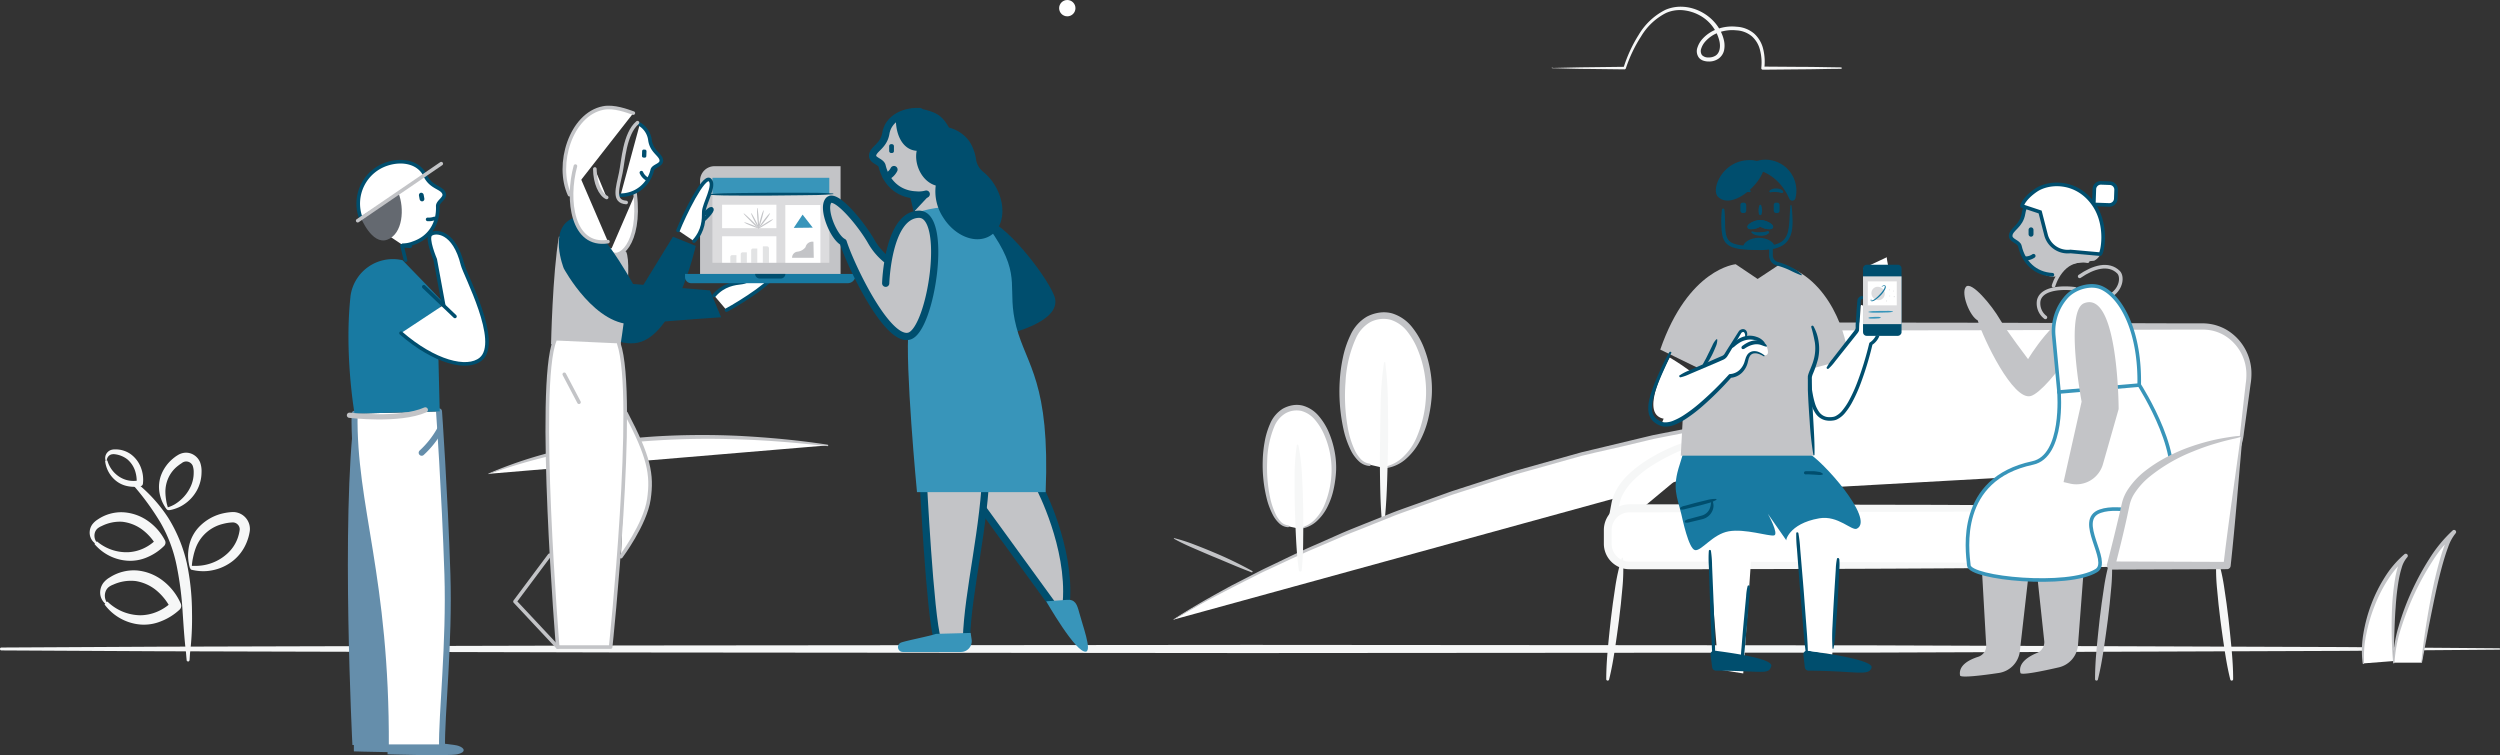 <svg id="Layer_1" data-name="Layer 1" xmlns="http://www.w3.org/2000/svg" viewBox="0 0 691.94 209.01"><rect x="0" y="0" width="691.94" height="209.01" fill="#333333" stroke="none"/><defs><style>.cls-1,.cls-24,.cls-26,.cls-29,.cls-6,.cls-8{fill:#fff;}.cls-19,.cls-2,.cls-27{fill:#c3c4c7;}.cls-3{fill:#f6f7f7;}.cls-10,.cls-21,.cls-25,.cls-28,.cls-4,.cls-9{fill:none;}.cls-4{stroke:#c3c4c7;stroke-width:0.88px;}.cls-20,.cls-26,.cls-4{stroke-miterlimit:10;}.cls-18,.cls-20,.cls-5{fill:#004e6e;}.cls-10,.cls-25,.cls-6{stroke:#c3c4c7;}.cls-10,.cls-18,.cls-19,.cls-21,.cls-24,.cls-25,.cls-27,.cls-28,.cls-29,.cls-6,.cls-8,.cls-9{stroke-linecap:round;stroke-linejoin:round;}.cls-7{fill:#c3c4c7;}.cls-18,.cls-19,.cls-20,.cls-21,.cls-27,.cls-28,.cls-8,.cls-9{stroke:#004e6e;}.cls-11{fill:#dcdcde;}.cls-12{fill:#3895ba;}.cls-13{opacity:0.26;}.cls-14{fill:#8e9196;}.cls-15{fill:#3895ba;}.cls-16{fill:#187aa2;}.cls-17{fill:#004e6e;}.cls-18,.cls-19,.cls-21{stroke-width:2px;}.cls-20{stroke-width:0.88px;}.cls-22{fill:#658eab;}.cls-23{fill:#646970;}.cls-24{stroke:#658eab;stroke-width:1.66px;}.cls-25{stroke-width:1.45px;}.cls-26{stroke:#004e6e;}.cls-28{stroke-width:1.11px;}.cls-29{stroke:#3895ba;}.cls-30{fill:#004e6e;}.cls-31{fill:#ddf8ff;}</style></defs><title>get-apps-banner</title><path class="cls-1" d="M396.49,146.14c6.81-.61,11.79-8,12.79-19.09s-5.56-27.11-16.39-22.14-9.31,39.77,0,40.4" transform="translate(-13.86 -16.71)"/><path class="cls-2" d="M396.47,146a10.4,10.4,0,0,0,5.58-2.67,16.22,16.22,0,0,0,3.65-5,32.49,32.49,0,0,0,2.85-12.21,30.67,30.67,0,0,0-2.15-12.27,20.71,20.71,0,0,0-3-5.34,9.46,9.46,0,0,0-4.74-3.32,7.91,7.91,0,0,0-5.61.72,9.63,9.63,0,0,0-3.87,4.34,33.38,33.38,0,0,0-2.91,12.15,50.36,50.36,0,0,0,.62,12.67,25.22,25.22,0,0,0,1.82,6,10,10,0,0,0,1.67,2.58,4.19,4.19,0,0,0,2.54,1.39.32.32,0,0,1,0,.64,4.8,4.8,0,0,1-3.1-1.44,10.89,10.89,0,0,1-2-2.72,25.79,25.79,0,0,1-2.16-6.22,48.93,48.93,0,0,1-1-13,43.13,43.13,0,0,1,.86-6.51,27.12,27.12,0,0,1,2.1-6.31,11.32,11.32,0,0,1,4.58-5.14,10.84,10.84,0,0,1,3.34-1.09,8.77,8.77,0,0,1,3.57.18,11.26,11.26,0,0,1,5.67,3.94,21.73,21.73,0,0,1,3.29,5.84,31.75,31.75,0,0,1,1.71,6.4,29.85,29.85,0,0,1,.36,6.61,38.54,38.54,0,0,1-1,6.5,25.94,25.94,0,0,1-2.34,6.16,16.85,16.85,0,0,1-4.15,5.14,10.59,10.59,0,0,1-6.09,2.36.16.16,0,0,1,0-.32Z" transform="translate(-13.86 -16.71)"/><line class="cls-1" x1="383.2" y1="100.45" x2="382.79" y2="143.97"/><path class="cls-3" d="M397.27,117.16A91.72,91.72,0,0,1,398,128l.05,5.44,0,5.44q-.09,5.44-.26,10.88c-.12,3.63-.3,7.25-.68,10.87a.4.4,0,0,1-.8,0c-.31-3.63-.42-7.26-.48-10.88s-.06-7.25,0-10.88l.07-5.44L396,128a91.62,91.62,0,0,1,.91-10.87.2.2,0,0,1,.4,0Z" transform="translate(-13.86 -16.71)"/><path class="cls-1" d="M338.76,188.18S427.08,130.53,564.94,126" transform="translate(-13.86 -16.71)"/><path class="cls-2" d="M338.7,188.1q3.11-2,6.32-3.88c2.12-1.27,4.28-2.47,6.44-3.67l3.25-1.78,3.3-1.69c2.21-1.11,4.38-2.3,6.61-3.35,4.47-2.11,8.88-4.34,13.43-6.28l6.78-3c2.26-1,4.57-1.89,6.86-2.82l6.88-2.75c2.29-.93,4.64-1.71,7-2.57l7-2.52c1.16-.41,2.32-.85,3.49-1.24l3.53-1.14c4.71-1.5,9.4-3.07,14.12-4.51l14.27-4,3.57-1,3.6-.86,7.21-1.73,7.21-1.73,1.8-.43,1.82-.36,3.64-.71,14.55-2.85c1.21-.26,2.43-.44,3.65-.62l3.66-.55,7.33-1.09c9.75-1.64,19.61-2.38,29.44-3.43l3.69-.37c1.23-.12,2.47-.15,3.7-.23l7.4-.39,14.8-.73a.2.2,0,0,1,0,.4h0l-14.77,1-7.39.46c-1.23.09-2.46.12-3.69.25l-3.68.4c-9.8,1.12-19.64,1.93-29.36,3.64-4.87.79-9.76,1.42-14.61,2.3l-14.52,2.85-3.63.71-1.81.36-1.8.43-7.19,1.72L455.3,142l-3.6.86-3.56,1-14.24,4c-4.72,1.44-9.39,3-14.09,4.5l-3.52,1.13c-1.17.39-2.32.83-3.48,1.24l-7,2.51c-2.31.86-4.66,1.63-6.94,2.56L392,162.56c-2.28.94-4.6,1.77-6.86,2.76l-6.79,2.92c-4.56,1.89-9,4.06-13.47,6.12-2.24,1-4.42,2.19-6.63,3.27L355,179.29,351.71,181c-2.19,1.14-4.37,2.29-6.51,3.51s-4.29,2.43-6.39,3.72a.1.1,0,0,1-.14,0A.1.1,0,0,1,338.7,188.1Z" transform="translate(-13.86 -16.71)"/><path class="cls-1" d="M338.87,165.75c13.43,5.28,21.5,9.18,21.5,9.18" transform="translate(-13.86 -16.71)"/><path class="cls-2" d="M338.9,165.66a48.35,48.35,0,0,1,5.58,1.8c1.82.7,3.63,1.42,5.43,2.19a105.06,105.06,0,0,1,10.54,5.1.2.2,0,0,1,.07.27.2.2,0,0,1-.25.09c-3.66-1.36-7.21-2.95-10.81-4.42-1.8-.75-3.58-1.53-5.37-2.3s-3.56-1.59-5.27-2.55a.1.1,0,0,1,.07-.19Z" transform="translate(-13.86 -16.71)"/><path class="cls-1" d="M149.13,147.85c28.76-11.4,62.14-12,93.76-7.87" transform="translate(-13.86 -16.71)"/><path class="cls-2" d="M149.09,147.76a118.82,118.82,0,0,1,22.71-7.11,171,171,0,0,1,23.62-3.16,215.68,215.68,0,0,1,23.82-.1c7.93.45,15.84,1.18,23.68,2.4a.2.2,0,0,1-.05.4c-7.87-.85-15.76-1.58-23.67-1.83a223,223,0,0,0-23.7.26,173.49,173.49,0,0,0-23.49,3,159.63,159.63,0,0,0-22.84,6.31.1.1,0,0,1-.07-.19Z" transform="translate(-13.86 -16.71)"/><path class="cls-1" d="M373.29,163c5.38-.65,9.16-6.65,9.68-15.46s-5.07-21.37-13.54-17.16-6.41,31.77,1,32" transform="translate(-13.86 -16.71)"/><path class="cls-2" d="M373.28,162.89a8.25,8.25,0,0,0,4.36-2.25,12.87,12.87,0,0,0,2.77-4.09,25.78,25.78,0,0,0,2-9.75,24.34,24.34,0,0,0-2-9.68,16.43,16.43,0,0,0-2.55-4.16,7.51,7.51,0,0,0-3.84-2.52,6.27,6.27,0,0,0-4.43.71,7.65,7.65,0,0,0-3,3.53,26.49,26.49,0,0,0-2,9.71,40,40,0,0,0,.8,10,20,20,0,0,0,1.59,4.73,7.93,7.93,0,0,0,1.39,2,3.32,3.32,0,0,0,2.05,1,.26.26,0,0,1,0,.51,3.81,3.81,0,0,1-2.49-1.06,8.64,8.64,0,0,1-1.64-2.1,20.47,20.47,0,0,1-1.86-4.88,38.83,38.83,0,0,1-1.08-10.31,34.23,34.23,0,0,1,.52-5.19,21.52,21.52,0,0,1,1.51-5.06,9,9,0,0,1,3.51-4.19,8.6,8.6,0,0,1,2.62-.95,7,7,0,0,1,2.83.06,8.94,8.94,0,0,1,4.6,3,17.25,17.25,0,0,1,2.76,4.55,25.19,25.19,0,0,1,1.52,5,23.69,23.69,0,0,1,.45,5.23A30.58,30.58,0,0,1,383,152a20.58,20.58,0,0,1-1.71,4.94,13.37,13.37,0,0,1-3.17,4.18,8.41,8.41,0,0,1-4.77,2,.13.13,0,0,1,0-.25Z" transform="translate(-13.86 -16.71)"/><line class="cls-1" x1="359.18" y1="123.31" x2="359.92" y2="157.84"/><path class="cls-3" d="M373.24,140a58,58,0,0,1,1,8.61l.2,4.31.11,4.32q.06,4.32,0,8.63c0,2.88-.11,5.76-.4,8.64a.4.4,0,0,1-.8,0c-.41-2.87-.62-5.74-.77-8.62s-.25-5.75-.34-8.63l-.07-4.32v-4.32a58.12,58.12,0,0,1,.62-8.65.2.2,0,0,1,.4,0Z" transform="translate(-13.86 -16.71)"/><path class="cls-3" d="M705.61,196.52l-43.21.34-43.21.16-86.42.31-172.84.13-172.84-.16-86.42-.22-43.21-.12-43.21-.23a.4.4,0,0,1,0-.8l43.21-.23,43.21-.12,86.42-.22,172.84-.16,172.84.13,86.42.31,43.21.16,43.21.34a.2.2,0,0,1,0,.4Z" transform="translate(-13.86 -16.71)"/><path class="cls-3" d="M443.61,35.52c3.32-.07,6.64-.17,10-.2l10-.12-.41.31a38.66,38.66,0,0,1,4.19-9.13,18,18,0,0,1,7.35-6.92c6.58-2.89,14.79,1.57,16.29,8.53a6.57,6.57,0,0,1,0,2.7A3.86,3.86,0,0,1,489.42,33a4.53,4.53,0,0,1-2.69.73,4.48,4.48,0,0,1-1.39-.22,2.62,2.62,0,0,1-1.27-.85,3,3,0,0,1-.37-2.87,6.47,6.47,0,0,1,1.37-2.32,10.11,10.11,0,0,1,4.36-2.81,12,12,0,0,1,5.11-.55,8.14,8.14,0,0,1,4.83,1.9,8.38,8.38,0,0,1,2.55,4.5,14.4,14.4,0,0,1,.25,5.11l-.42-.48,10.83.08c3.61,0,7.22.1,10.83.14a.2.2,0,0,1,0,.4c-3.61,0-7.22.13-10.83.14L501.76,36a.42.42,0,0,1-.42-.42v-.07a13.57,13.57,0,0,0-.31-4.76,7.43,7.43,0,0,0-2.31-4,7.22,7.22,0,0,0-4.27-1.64,10.94,10.94,0,0,0-4.68.52,9.07,9.07,0,0,0-3.89,2.53,5.41,5.41,0,0,0-1.14,1.93,2,2,0,0,0,.18,1.86,2.34,2.34,0,0,0,1.83.66,3.43,3.43,0,0,0,2-.54c1.13-.78,1.35-2.47,1-4a11,11,0,0,0-5.63-7.2,12,12,0,0,0-4.53-1.34,9.48,9.48,0,0,0-4.59.76,17,17,0,0,0-6.93,6.51,38.28,38.28,0,0,0-4.21,8.82v0a.42.42,0,0,1-.4.29l-10-.12c-3.32,0-6.64-.14-10-.2a.1.1,0,0,1,0-.2Z" transform="translate(-13.86 -16.71)"/><path class="cls-1" d="M684.12,200.12s4.38-31.64,9-36.18c-7.82,6.7-16.7,25.49-16.7,36.18" transform="translate(-13.86 -16.71)"/><path class="cls-2" d="M684,200.11q.48-4.67,1.19-9.32c.47-3.1,1-6.18,1.61-9.26s1.31-6.13,2.15-9.17c.42-1.52.88-3,1.43-4.52a13,13,0,0,1,2.33-4.31l.77.84a37.13,37.13,0,0,0-6.38,7.67,77.38,77.38,0,0,0-8.58,18.21,38.45,38.45,0,0,0-1.92,9.87.2.2,0,0,1-.2.2.2.2,0,0,1-.2-.2,35.62,35.62,0,0,1,1.56-10.1,69.32,69.32,0,0,1,3.56-9.58,73.05,73.05,0,0,1,4.88-9,37.85,37.85,0,0,1,6.54-7.95.57.57,0,0,1,.79.81l0,0a12.3,12.3,0,0,0-2.1,3.89c-.55,1.44-1,2.92-1.43,4.42-.85,3-1.55,6-2.2,9.08s-1.26,6.11-1.86,9.18l-1.73,9.22a.1.1,0,0,1-.12.08A.1.1,0,0,1,684,200.11Z" transform="translate(-13.86 -16.71)"/><path class="cls-1" d="M676.29,199.68s-1.07-24.86,3.48-29.15C672,176.92,667,191.16,668,200.32" transform="translate(-13.86 -16.71)"/><path class="cls-2" d="M676.19,199.68c-.22-2.48-.33-5-.37-7.45s0-5,.11-7.46a68.71,68.71,0,0,1,.76-7.45,28.89,28.89,0,0,1,.83-3.7,8.58,8.58,0,0,1,1.86-3.51l.75.85a27.16,27.16,0,0,0-5.29,6.09,40.19,40.19,0,0,0-3.71,7.26,44.8,44.8,0,0,0-2.32,7.83,31,31,0,0,0-.62,8.14.2.2,0,0,1-.18.22.2.2,0,0,1-.22-.17A28.23,28.23,0,0,1,668,192a42.8,42.8,0,0,1,2.18-8.05,40.85,40.85,0,0,1,3.73-7.48,27.48,27.48,0,0,1,5.47-6.39.57.57,0,0,1,.77.83l0,0a7.65,7.65,0,0,0-1.58,3,27.83,27.83,0,0,0-.83,3.55,70.36,70.36,0,0,0-.82,7.33c-.2,2.46-.28,4.93-.37,7.41s-.13,5-.16,7.43a.1.1,0,0,1-.1.1A.1.1,0,0,1,676.19,199.68Z" transform="translate(-13.86 -16.71)"/><path class="cls-4" d="M65.92,199.59c0-22.88-.38-35.2-15.05-49.26" transform="translate(-13.86 -16.71)"/><path class="cls-3" d="M43.62,183.23A13.23,13.23,0,0,0,52.7,187a12.14,12.14,0,0,0,4.7-1,13.25,13.25,0,0,0,4-2.66l-.33,1.72a15.65,15.65,0,0,0-4-5,12,12,0,0,0-5.67-2.53,11.8,11.8,0,0,0-6.22,1,4.72,4.72,0,0,0-1.26.69,2.91,2.91,0,0,0-.8,1.11,3.42,3.42,0,0,0,.24,3Zm-.62.57A4.1,4.1,0,0,1,41.64,180a4.44,4.44,0,0,1,.92-2.08,6.25,6.25,0,0,1,1.67-1.39,12.32,12.32,0,0,1,7.56-1.93,13.75,13.75,0,0,1,7.28,2.93,16.2,16.2,0,0,1,4.83,6.26l0,0a1.48,1.48,0,0,1-.35,1.67,16,16,0,0,1-5.14,3.21,12.43,12.43,0,0,1-5.88.88A13.79,13.79,0,0,1,42.79,184Z" transform="translate(-13.86 -16.71)"/><path class="cls-3" d="M40.7,166.55a12.62,12.62,0,0,0,8.61,3,11.46,11.46,0,0,0,4.31-1.07,12.12,12.12,0,0,0,3.59-2.56L57,167.5a14.47,14.47,0,0,0-3.93-4.32,11.45,11.45,0,0,0-5.38-2.06A11.16,11.16,0,0,0,42,162.31a4.35,4.35,0,0,0-1.14.67,2.59,2.59,0,0,0-.69,1,3,3,0,0,0,.37,2.71Zm-.55.54a3.7,3.7,0,0,1-1.45-3.37,3.9,3.9,0,0,1,.74-1.91,5.66,5.66,0,0,1,1.47-1.32,11.57,11.57,0,0,1,6.91-2,13.13,13.13,0,0,1,6.9,2.35,15,15,0,0,1,4.8,5.45l0,0a1.3,1.3,0,0,1-.24,1.52,14.63,14.63,0,0,1-4.6,3.1,11.77,11.77,0,0,1-5.4,1A13.08,13.08,0,0,1,40,167.27Z" transform="translate(-13.86 -16.71)"/><path class="cls-3" d="M43.57,144.14a7.88,7.88,0,0,0,3.4,4.58,7.2,7.2,0,0,0,2.61,1,7.6,7.6,0,0,0,2.76-.06l-.66.73a9,9,0,0,0-.52-3.61,7.15,7.15,0,0,0-2.07-2.95,7,7,0,0,0-3.38-1.39,2.71,2.71,0,0,0-.82,0,1.61,1.61,0,0,0-.72.29,1.89,1.89,0,0,0-.76,1.53Zm-.47.09a2.31,2.31,0,0,1,.43-2.25,2.43,2.43,0,0,1,1.05-.73,3.53,3.53,0,0,1,1.22-.16,7.25,7.25,0,0,1,4.29,1.36,8.2,8.2,0,0,1,2.75,3.63,9.33,9.33,0,0,1,.58,4.5v0a.81.81,0,0,1-.66.71,9.17,9.17,0,0,1-3.46,0,7.38,7.38,0,0,1-3.15-1.36,8.17,8.17,0,0,1-3.2-5.68Z" transform="translate(-13.86 -16.71)"/><path class="cls-3" d="M66.95,173.33l.17,0,.34,0,.69,0a13,13,0,0,0,1.38-.09,12.92,12.92,0,0,0,7.2-3.27,10.58,10.58,0,0,0,2.87-4.2,11,11,0,0,0,.6-2.44,1.85,1.85,0,0,0-.58-1.48,1.9,1.9,0,0,0-1.51-.54,12.53,12.53,0,0,0-2.57.41,10.71,10.71,0,0,0-7.47,6.57A16.71,16.71,0,0,0,67.3,171a13.93,13.93,0,0,0-.25,1.39l-.08.71,0,.32C66.82,173.27,66.9,173.34,66.95,173.33Zm-.48.65a1.26,1.26,0,0,1-.12-.32l-.05-.18-.1-.37-.13-.74a14.31,14.31,0,0,1-.15-1.51,13.15,13.15,0,0,1,.28-3.07,10.89,10.89,0,0,1,3.06-5.55A13.29,13.29,0,0,1,74.78,159a15.4,15.4,0,0,1,3.14-.55A4.69,4.69,0,0,1,83,163.66a13.39,13.39,0,0,1-.87,3.16,12.47,12.47,0,0,1-3.81,5.13,13.34,13.34,0,0,1-5.68,2.6,12.26,12.26,0,0,1-3.08.24,14.45,14.45,0,0,1-1.52-.15l-.75-.14-.38-.09-.19-.05h0Z" transform="translate(-13.86 -16.71)"/><path class="cls-3" d="M60.25,157.11l.13,0,.26-.09.52-.2a10.49,10.49,0,0,0,1-.49A10.79,10.79,0,0,0,63.95,155a11,11,0,0,0,2.59-3.44,9,9,0,0,0,.93-4.09,5.24,5.24,0,0,0-.28-1.87,2,2,0,0,0-1-1,1.91,1.91,0,0,0-1.41-.06,2.47,2.47,0,0,0-.34.15L64,145a10.08,10.08,0,0,0-.85.61,8.8,8.8,0,0,0-2.62,3.23,9.28,9.28,0,0,0-.89,4.14,14.62,14.62,0,0,0,.22,2.25c.06.38.13.76.23,1.14l.16.56.07.25C60.14,157.11,60.21,157.14,60.25,157.11Zm-.16.65a1,1,0,0,1-.19-.21l-.09-.12-.18-.25-.32-.53a12.11,12.11,0,0,1-.57-1.11,11.27,11.27,0,0,1-.73-2.43,9.37,9.37,0,0,1,.56-5.2,11.06,11.06,0,0,1,3.09-4.21,12.41,12.41,0,0,1,1-.77l.55-.34a4.76,4.76,0,0,1,.72-.33,4.06,4.06,0,0,1,3.13.12,4.35,4.35,0,0,1,2.18,2.28,7.31,7.31,0,0,1,.4,2.83,10.56,10.56,0,0,1-1.36,5.08,10.9,10.9,0,0,1-3.46,3.72,9.8,9.8,0,0,1-2.22,1.13,11.49,11.49,0,0,1-1.18.36l-.6.12-.31,0-.16,0h0Z" transform="translate(-13.86 -16.71)"/><path class="cls-3" d="M66.18,199.59A80.93,80.93,0,0,0,67,186.18a67.12,67.12,0,0,0-1.41-13.51A40.76,40.76,0,0,0,60.4,160a41.42,41.42,0,0,0-9.18-10,.52.52,0,0,0-.71.74,72.06,72.06,0,0,1,7.74,10.57,39.44,39.44,0,0,1,4.51,12,91.28,91.28,0,0,1,1.66,13c.31,4.4.55,8.84,1.24,13.3a.26.26,0,0,0,.51,0Z" transform="translate(-13.86 -16.71)"/><circle class="cls-1" cx="295.4" cy="2.26" r="2.26"/><path class="cls-5" d="M172.24,82.35c5.44-2.22,16.6,18.25,16.6,18.25l11.28-18.37,6.31,2.54s-5.79,25.84-16.86,26.92-19.92-15.39-19.92-15.39S165.23,85.22,172.24,82.35Z" transform="translate(-13.86 -16.71)"/><path class="cls-6" d="M187.14,131.09c6.31,12,7.33,16.9,6.31,23.82s-7.73,15.87-7.73,15.87" transform="translate(-13.86 -16.71)"/><path class="cls-7" d="M168.55,82.18c-1.76,10.31-2.17,29.78-2.17,29.78l19.13.81s3.66-22.39,1.63-26.46" transform="translate(-13.86 -16.71)"/><path class="cls-6" d="M189.65,70.4c1.68,14-4.75,18.8-6.92,16" transform="translate(-13.86 -16.71)"/><path class="cls-8" d="M190.94,51.11a6,6,0,0,1,2.81,4.32c.43,3.33,3.13,4.08,3.15,5.75,0,1.29-2.18,1.42-2.5,2.56a9,9,0,0,1-8.78,7" transform="translate(-13.86 -16.71)"/><path class="cls-9" d="M191.38,64.5a3.91,3.91,0,0,0,1.89,1.93" transform="translate(-13.86 -16.71)"/><rect class="cls-5" x="191.57" y="58.11" width="1.21" height="2.23" rx="0.42" ry="0.42" transform="translate(-11.65 -23.48) rotate(2.03)"/><path class="cls-5" d="M172.48,77.07c5.44-2.22,16.6,18.25,16.6,18.25l21.28,1.77,3.09,7.43s-12.56.81-23.63,1.89S169.9,91,169.9,91,165.47,79.94,172.48,77.07Z" transform="translate(-13.86 -16.71)"/><path class="cls-6" d="M167.4,110.94c-5.09,12.62.82,84.87.82,84.87h14.65s7.32-69.4,2.24-84.06" transform="translate(-13.86 -16.71)"/><path class="cls-10" d="M190.3,50.66c-3.59,3.08-3.93,10.57-4.61,13.84-.88,4.19-2.24,8,1.47,8.25" transform="translate(-13.86 -16.71)"/><path class="cls-6" d="M171.49,70.6c-3.85-8.33.34-22.24,9.33-24,3-.59,6.64.83,8.33,1.41" transform="translate(-13.86 -16.71)"/><polyline class="cls-10" points="152.11 153.67 142.54 166.49 154.35 179.11"/><path class="cls-9" d="M218.75,94.54s1.57-1.85.95-2-2.46,2.31-2.46,2.31" transform="translate(-13.86 -16.71)"/><path class="cls-8" d="M214.94,102.54c3.78-2,14.49-8.78,12.93-10.32s-6.5,2.4-8.61,2.66-5.09.56-7.75,3.61" transform="translate(-13.86 -16.71)"/><path class="cls-6" d="M178.5,63.48c0,3.85,1.54,7.11,3.27,7.88" transform="translate(-13.86 -16.71)"/><line class="cls-10" x1="156.18" y1="103.6" x2="160.25" y2="111.33"/><path class="cls-6" d="M173.12,62.68c-2.56,9.36-.87,22.43,9,20.9" transform="translate(-13.86 -16.71)"/><path class="cls-7" d="M197.76,46h34.89a0,0,0,0,1,0,0V76a0,0,0,0,1,0,0H193.76a0,0,0,0,1,0,0V50A4,4,0,0,1,197.76,46Z"/><polyline class="cls-11" points="197.18 72.73 197.18 53.75 229.53 53.75 229.53 72.73 198.93 72.73"/><polyline class="cls-12" points="197.18 53.66 197.18 49.21 229.53 49.21 229.53 53.66 198.93 53.66"/><polyline class="cls-1" points="227.07 58.35 227.07 72.73 217.36 72.73 217.36 56.75 227.07 56.75"/><polyline class="cls-1" points="213.51 72.71 199.86 72.71 199.86 65.39 214.89 65.39 214.89 72.71"/><g class="cls-13"><path class="cls-14" d="M217.68,89.43H216v-1.6a.51.51,0,0,1,.51-.51h1.18Z" transform="translate(-13.86 -16.71)"/><path class="cls-14" d="M220.57,89.43h-1.69V87.06a.51.51,0,0,1,.51-.51h1.18Z" transform="translate(-13.86 -16.71)"/><path class="cls-14" d="M223.46,89.43h-1.69V86a.51.51,0,0,1,.51-.51h1.18Z" transform="translate(-13.86 -16.71)"/><path class="cls-14" d="M225,89.43h1.69v-4a.54.54,0,0,0-.54-.54H225Z" transform="translate(-13.86 -16.71)"/></g><polyline class="cls-1" points="213.51 63.15 199.86 63.15 199.86 56.66 214.89 56.66 214.89 63.15"/><path class="cls-7" d="M239,83.62a1.92,1.92,0,0,0-2.18,1.48,3.21,3.21,0,0,1-2.3,1.27,1.68,1.68,0,0,0-1.43,1.69h6Z" transform="translate(-13.86 -16.71)"/><polyline class="cls-15" points="219.69 63.07 222.14 59.4 224.95 63.01"/><path class="cls-16" d="M189.6,75.81h47.16a0,0,0,0,1,0,0v.45a2.12,2.12,0,0,1-2.12,2.12H191.31a1.71,1.71,0,0,1-1.71-1.71v-.86a0,0,0,0,1,0,0Z"/><path class="cls-17" d="M229.94,93.8h-5.8a1.28,1.28,0,0,1-1.28-1.28h8.37A1.28,1.28,0,0,1,229.94,93.8Z" transform="translate(-13.86 -16.71)"/><path class="cls-2" d="M223.82,79.86a9.11,9.11,0,0,1-.23-1.37c0-.46-.09-.92-.12-1.38a27.59,27.59,0,0,1-.08-2.76.07.07,0,0,1,.13,0,27.54,27.54,0,0,1,.32,2.75c0,.46.06.92.08,1.38a9.11,9.11,0,0,1,0,1.39,0,0,0,0,1-.07,0Z" transform="translate(-13.86 -16.71)"/><path class="cls-2" d="M223.82,79.87a6.18,6.18,0,0,1-.63-1c-.18-.33-.36-.67-.53-1s-.33-.69-.49-1a10.34,10.34,0,0,1-.43-1.06.07.07,0,0,1,.12-.06,10.34,10.34,0,0,1,.6,1l.54,1c.17.34.34.68.5,1a6.18,6.18,0,0,1,.39,1.08,0,0,0,0,1,0,0Z" transform="translate(-13.86 -16.71)"/><path class="cls-2" d="M223.83,79.88A10,10,0,0,1,222.7,79c-.35-.33-.7-.66-1-1-.67-.69-1.37-1.36-2-2.11a.07.07,0,0,1,.09-.09c.77.6,1.45,1.28,2.15,1.94.35.34.68.68,1,1a10,10,0,0,1,.94,1.11,0,0,0,0,1,0,0Z" transform="translate(-13.86 -16.71)"/><path class="cls-2" d="M223.84,79.89a5.22,5.22,0,0,1-1-.27l-1-.38-1-.42a8.7,8.7,0,0,1-.93-.48.07.07,0,0,1,0-.12,8.7,8.7,0,0,1,1,.31l1,.37,1,.41a5.22,5.22,0,0,1,.92.52,0,0,0,0,1,0,0Z" transform="translate(-13.86 -16.71)"/><path class="cls-2" d="M225.25,74.92A7.87,7.87,0,0,1,225,76.2c-.1.42-.2.83-.32,1.24a23.78,23.78,0,0,1-.8,2.44.07.07,0,0,1-.13,0,23.76,23.76,0,0,1,.57-2.5c.11-.41.23-.82.36-1.23a7.87,7.87,0,0,1,.47-1.2,0,0,0,0,1,.06,0Z" transform="translate(-13.86 -16.71)"/><path class="cls-2" d="M227,75.76a8,8,0,0,1-.67,1.11c-.25.35-.5.7-.76,1a24.06,24.06,0,0,1-1.65,2,.07.07,0,0,1-.11-.08,24.06,24.06,0,0,1,1.46-2.13c.26-.34.52-.68.79-1a8,8,0,0,1,.88-.95,0,0,0,0,1,.05,0Z" transform="translate(-13.86 -16.71)"/><path class="cls-2" d="M227.83,77.4a6.46,6.46,0,0,1-.92.73c-.32.22-.65.43-1,.64l-1,.6a10.78,10.78,0,0,1-1,.54.07.07,0,0,1-.07-.11,10.79,10.79,0,0,1,.94-.7l1-.64c.33-.21.66-.41,1-.6a6.46,6.46,0,0,1,1.06-.51,0,0,0,0,1,0,.06Z" transform="translate(-13.86 -16.71)"/><path class="cls-17" d="M244.5,70.44c-2.87.28-5.74.28-8.61.31l-8.61.09h-8.61c-2.87,0-5.74,0-8.61-.22v-.17c2.87-.28,5.74-.28,8.61-.31l8.61-.09h8.61c2.87,0,5.74,0,8.61.22Z" transform="translate(-13.86 -16.71)"/><path class="cls-9" d="M209,75.78s1.65-1.77,1.89-1.17-2,2.71-2,2.71" transform="translate(-13.86 -16.71)"/><path class="cls-8" d="M201.53,80.48c1.57-4,7.06-15.4,8.77-14s-1.64,6.74-1.65,8.86,0,5.12-2.7,8.11" transform="translate(-13.86 -16.71)"/><polygon class="cls-2" points="262.68 64.69 253.69 64.69 252.2 44.27 262.68 44.27 262.68 64.69"/><path class="cls-18" d="M285.92,78.54C290.41,78,302.49,93.15,304.74,99s-12.36,9.27-12.36,9.27" transform="translate(-13.86 -16.71)"/><path class="cls-19" d="M301.67,151.77S310.18,168,309,183.33l-1.4,4.07-26.87-37" transform="translate(-13.86 -16.71)"/><path class="cls-19" d="M269.34,148.92s1.9,38.35,4,44.88l8-.21c.42-13.48,5.06-30.76,5.48-48" transform="translate(-13.86 -16.71)"/><path class="cls-1" d="M247.23,66.73" transform="translate(-13.86 -16.71)"/><path class="cls-20" d="M266.15,70.84a9.16,9.16,0,0,0,4.11-.17c.13,0,.19.13.09.21L267,74.48l-.9-3.86" transform="translate(-13.86 -16.71)"/><path class="cls-19" d="M268.46,47.59c-4.56-.22-8.75,2-9.41,6-.6,3.62-3.59,4.34-3.68,6.17-.07,1.41,2.34,1.64,2.64,2.9,1.07,4.47,4.37,7.78,9.34,8a7.84,7.84,0,0,0,2.87-.23" transform="translate(-13.86 -16.71)"/><path class="cls-21" d="M261.29,63.64a4.29,4.29,0,0,1-2.14,2" transform="translate(-13.86 -16.71)"/><rect class="cls-5" x="259.96" y="56.61" width="1.32" height="2.45" rx="0.52" ry="0.52" transform="translate(507.38 98.96) rotate(-180)"/><path class="cls-15" d="M266.61,75.8c12.4-3.93,17.71-1.08,22.44,6.11,7.69,11.69,3.3,14.61,6.11,25.28s9.38,15.28,8.11,45.73H267.66s-3.37-35.09-2.32-45.31" transform="translate(-13.86 -16.71)"/><path class="cls-15" d="M272.94,192.15c-1.86.64-7.8,1.78-9.59,2.37a1.35,1.35,0,0,0,.43,2.64h16a3,3,0,0,0,3-3.46l-.26-1.81Z" transform="translate(-13.86 -16.71)"/><path class="cls-15" d="M303.44,183.14s8.27,14.52,11,13.92c1.67-.36-1-7.43-1.86-10.74-.61-2.31-1.13-3.82-3.5-3.58Z" transform="translate(-13.86 -16.71)"/><path class="cls-19" d="M259.37,88.65A17.66,17.66,0,0,1,255,83.55c-2.85-5-10-13.59-11.83-11.33s1.38,10.17,4.07,11.52c2,6.32,12.15,27.73,18.26,26s11-34.16,2.53-33.73S259,95.11,259,95.11" transform="translate(-13.86 -16.71)"/><path class="cls-5" d="M289.16,67.91A14.34,14.34,0,0,0,286,64.28a5.5,5.5,0,0,1-2-3.46,12.49,12.49,0,0,0-1.85-5,10,10,0,0,0-5.64-3.8c-2-3.62-3.88-4.15-6.44-4.91a11.13,11.13,0,0,0-8.15,1.12c-.56,4.67,1.28,9.93,5.66,10.22-.76,3.56,1.3,8.45,5.27,9.61a13.08,13.08,0,0,0,2,8.74c3.27,5.29,9.12,7.6,13.09,5.15S292.42,73.2,289.16,67.91Z" transform="translate(-13.86 -16.71)"/><path class="cls-22" d="M111.91,221.49c4.3.1,17.52,1,19.46,1.64s2.15,1-.31,1.54-19.26,0-19.26,0v-3.18Z" transform="translate(-13.86 -16.71)"/><path class="cls-22" d="M121.24,221.49c4.3.1,17.52,1,19.46,1.64s2.15,1.84-.31,2.36-19.26,0-19.26,0v-4h.1Z" transform="translate(-13.86 -16.71)"/><path class="cls-8" d="M125.4,84.58a7.83,7.83,0,0,0,2.82-.56c4.71-1.58,7-5.64,6.8-10.24-.05-1.3,2.19-2.17,1.75-3.5-.57-1.73-3.65-1.61-5.2-4.93-1.74-3.73-6.36-4.68-10.67-3.24a11.54,11.54,0,0,0-7.29,14.61h0" transform="translate(-13.86 -16.71)"/><path class="cls-23" d="M124.15,70.14c1.68,4.21,1.26,11.27-3.07,12.9s-7.45-6.31-7.45-6.31Z" transform="translate(-13.86 -16.71)"/><path class="cls-22" d="M112,131.2c-3.79,29.24-.6,91.71-.6,91.71h14.28l1.26-52.38" transform="translate(-13.86 -16.71)"/><path class="cls-24" d="M135.37,130.57s1.57,22.16,2.32,45c.62,19.11-1.67,39.28-1.48,48H120.65c.22-47.34-9.07-66.69-8.65-92.35" transform="translate(-13.86 -16.71)"/><path class="cls-16" d="M110.85,98.93c-1.71,16,1.15,32.28,1.15,32.28l23.56-.64-.35-14.44-5.44-2.94,6.66-12.9L132,95.66l-6.71-6.92a11.82,11.82,0,0,0-14.45,10.19Z" transform="translate(-13.86 -16.71)"/><path class="cls-8" d="M124.85,108.91c9.22,8,18.3,10.31,22.09,7.17,5.65-4.71-4.38-23.36-5.05-26.08-2.32-9.47-7.57-9.47-8.83-8.41s1.26,6.93,1.26,6.93l2.32,12.6" transform="translate(-13.86 -16.71)"/><line class="cls-9" x1="117.3" y1="79.37" x2="125.92" y2="87.58"/><polyline class="cls-9" points="112.25 72.01 111.27 68.01 113.52 68.15"/><path class="cls-25" d="M131.58,130.16c-7.17,3.16-21,1.48-21,1.48" transform="translate(-13.86 -16.71)"/><path class="cls-24" d="M135.57,135.71a25.61,25.61,0,0,1-5,6.31" transform="translate(-13.86 -16.71)"/><line class="cls-10" x1="99" y1="61.08" x2="122.13" y2="45.3"/><path class="cls-9" d="M132.22,77.43a4.61,4.61,0,0,0,1.88-.26" transform="translate(-13.86 -16.71)"/><rect class="cls-5" x="129.91" y="70.03" width="1.32" height="2.43" rx="0.66" ry="0.66" transform="translate(-24.59 8.06) rotate(-10.41)"/><line class="cls-1" x1="613.62" y1="154.6" x2="617.69" y2="188.02"/><path class="cls-3" d="M627.68,171.28a55.2,55.2,0,0,1,1.82,8.26l.61,4.16.53,4.18q.47,4.18.86,8.37c.25,2.8.45,5.6.44,8.43a.4.4,0,0,1-.79.1c-.69-2.74-1.17-5.51-1.59-8.29s-.81-5.55-1.17-8.34L627.9,184l-.4-4.19a55.2,55.2,0,0,1-.21-8.45.2.2,0,0,1,.4,0Z" transform="translate(-13.86 -16.71)"/><path class="cls-1" d="M493.13,136.76c-16.77,2.4-30.37,10.87-32.05,18.75s-2.26,9.81-2.26,9.81" transform="translate(-13.86 -16.71)"/><path class="cls-3" d="M493.16,137a84.63,84.63,0,0,0-11.64,3.43,56,56,0,0,0-10.73,5.33,30.37,30.37,0,0,0-4.61,3.68,15.82,15.82,0,0,0-3.38,4.55,9.27,9.27,0,0,0-.48,1.27c-.12.4-.21.91-.34,1.41l-.74,3a27.16,27.16,0,0,1-2,5.84.41.41,0,0,1-.77-.21v0a42.38,42.38,0,0,1,.8-6.06l.56-3a12.15,12.15,0,0,1,1-3.15,17.73,17.73,0,0,1,3.89-5.2,32.54,32.54,0,0,1,5-3.84A47.92,47.92,0,0,1,481,138.83a53.29,53.29,0,0,1,12.12-2.26.2.2,0,0,1,.06.4Z" transform="translate(-13.86 -16.71)"/><path class="cls-1" d="M493.13,153.11s-.88-11.11.11-19l1.93-15.46a12.92,12.92,0,0,1,12.63-11.53H623.59c7.69,0,13.62,7,12.63,14.94l-1.93,15.46a13.39,13.39,0,0,1-3.88,7.91" transform="translate(-13.86 -16.71)"/><path class="cls-2" d="M492.93,153.12a101.37,101.37,0,0,1-.86-13.52,59.44,59.44,0,0,1,.42-6.8l.74-6.7.81-6.69a19.87,19.87,0,0,1,.66-3.49,15.52,15.52,0,0,1,1.5-3.3,14.1,14.1,0,0,1,5.23-5,13.82,13.82,0,0,1,7-1.66l53.94.07,53.94.17,6.74,0a14.28,14.28,0,0,1,3.54.37,13.61,13.61,0,0,1,3.34,1.31A14.07,14.07,0,0,1,637,119.59a17.48,17.48,0,0,1-.24,3.48l-.45,3.34-.92,6.68-.46,3.34a19.14,19.14,0,0,1-.65,3.38,13.77,13.77,0,0,1-3.6,5.87.4.4,0,0,1-.56-.57,12.88,12.88,0,0,0,3.24-5.58,18.13,18.13,0,0,0,.54-3.24l.38-3.35.75-6.7.39-3.35a16.1,16.1,0,0,0,.17-3.24,12.56,12.56,0,0,0-6.46-10.33,12,12,0,0,0-2.94-1.1,13.21,13.21,0,0,0-3.16-.28l-6.74,0-53.94.17-53.94.07c-.58,0-1.08,0-1.59,0a11.35,11.35,0,0,0-1.51.23,10.93,10.93,0,0,0-2.87,1.06,11.94,11.94,0,0,0-4.46,4.18,13.45,13.45,0,0,0-1.31,2.81,17.66,17.66,0,0,0-.61,3.12l-.87,6.69-.94,6.68c-.34,2.22-.54,4.4-.68,6.63s-.22,4.46-.24,6.7,0,4.49,0,6.73a.2.2,0,0,1-.19.21A.2.2,0,0,1,492.93,153.12Z" transform="translate(-13.86 -16.71)"/><rect class="cls-1" x="444.95" y="140.72" width="160.39" height="15.8" rx="6" ry="6"/><path class="cls-3" d="M613.21,173.43q-42.76.56-85.52.71l-42.76.12h-20a8,8,0,0,1-1.55-.15,7.07,7.07,0,0,1-5.61-6.73l0-2.7v-1.35a7.32,7.32,0,0,1,.19-1.57,7.19,7.19,0,0,1,1.38-2.83,7.11,7.11,0,0,1,5.54-2.65l85.52.16,42.76.24,10.69.06,5.34,0,2.67,0h1.34a7.47,7.47,0,0,1,1.45.16,6.54,6.54,0,0,1,5.13,6.28l0,2.68v1.34a6.68,6.68,0,0,1-.19,1.43,6.43,6.43,0,0,1-6.28,4.9Zm0-.6a5.56,5.56,0,0,0,5.38-4.32,5.76,5.76,0,0,0,.14-1.22V166l0-2.66a5.45,5.45,0,0,0-4.35-5.17,6.28,6.28,0,0,0-1.21-.11H611.8l-2.67,0-5.34,0-10.69.06-42.76.24-85.52.16a4.89,4.89,0,0,0-4.75,3.73,5.12,5.12,0,0,0-.14,1.08v4a4.92,4.92,0,0,0,3.87,4.72,5.76,5.76,0,0,0,1.11.12h20l42.76.12q42.76.13,85.52.71Z" transform="translate(-13.86 -16.71)"/><line class="cls-1" x1="449.02" y1="154.6" x2="444.95" y2="188.02"/><path class="cls-3" d="M463.08,171.33a55.26,55.26,0,0,1-.21,8.45l-.4,4.19-.49,4.18q-.54,4.17-1.17,8.34c-.42,2.77-.91,5.54-1.59,8.29a.4.4,0,0,1-.79-.1c0-2.83.19-5.63.44-8.43s.55-5.59.86-8.37l.53-4.18.61-4.16a55.26,55.26,0,0,1,1.82-8.26.2.2,0,0,1,.4,0Z" transform="translate(-13.86 -16.71)"/><line class="cls-1" x1="584.31" y1="154.6" x2="580.24" y2="188.02"/><path class="cls-2" d="M598.37,171.33a55.2,55.2,0,0,1-.21,8.45l-.4,4.19-.49,4.18q-.54,4.17-1.17,8.34c-.42,2.77-.91,5.54-1.59,8.29a.4.4,0,0,1-.79-.1c0-2.83.18-5.63.44-8.43s.55-5.59.86-8.37l.53-4.18.61-4.16a55.2,55.2,0,0,1,1.82-8.26.2.2,0,0,1,.4,0Z" transform="translate(-13.86 -16.71)"/><path class="cls-2" d="M585.62,90.53a3.67,3.67,0,0,0-1.93,2.65c-4.38.6-6.2-1.83-7.85-5.66-.47-1.08-2.6-.9-2.77-2.17-.21-1.65,2.29-2.78,2.23-6.13,0-1.88.35-4.33,2.1-4.67,0,0,13.56,3.25,17.74,7.67,1.87,5.14-1.69,6.66-1.69,6.66S587.49,89.33,585.62,90.53Z" transform="translate(-13.86 -16.71)"/><path class="cls-7" d="M561.65,161l1.95,34.5a3.19,3.19,0,0,1-2.24,3c-2.31.74-5.52,2.29-5,5.16.12.72,6.13,0,10.71-.69a6.88,6.88,0,0,0,5.82-5.88l3.93-34.47" transform="translate(-13.86 -16.71)"/><path class="cls-7" d="M576.26,162.45l3.41,31.8a3.19,3.19,0,0,1-2,3.17c-2.24.92-5.32,2.73-4.6,5.55.18.71,6.11-.51,10.62-1.55a6.88,6.88,0,0,0,5.32-6.33l2.45-32.24" transform="translate(-13.86 -16.71)"/><path class="cls-10" d="M591.67,89c-7.22-1.27-9.44,6.81-9.44,6.81" transform="translate(-13.86 -16.71)"/><path class="cls-10" d="M588.13,96.65c-3-.4-9.2-.4-10,3.26a4.85,4.85,0,0,0,1.85,4.64" transform="translate(-13.86 -16.71)"/><path class="cls-10" d="M589.46,93.2c3.73-2.59,8-3.87,10.74-1.17,1.18,1.17.86,4.41-1.81,6.25" transform="translate(-13.86 -16.71)"/><path class="cls-26" d="M595.28,67.37h2.43a1.8,1.8,0,0,1,1.8,1.8V71.6a1.8,1.8,0,0,1-1.8,1.8h-4.23a0,0,0,0,1,0,0V69.17a1.8,1.8,0,0,1,1.8-1.8Z" transform="translate(-10.96 -38.01) rotate(2.05)"/><path class="cls-27" d="M577.66,70.34c-2.24.89-3.41,3.45-3.74,5.47-.58,3.59-3.47,4.31-3.56,6.12-.07,1.4,2.25,1.62,2.55,2.88,1,4.43,4.21,7.71,9,7.94" transform="translate(-13.86 -16.71)"/><path class="cls-28" d="M576.69,87.54a3.87,3.87,0,0,1-2.15.7" transform="translate(-13.86 -16.71)"/><path class="cls-26" d="M577.35,69.38c-3.21,2.21-3.89,4.15-3.83,4.35l5,1.66,1.67,6.49a6.22,6.22,0,0,0,6.72,4.43l8.2.74c.59-.08,2.28-7.95-1.77-13.76C588.67,66.55,580.93,66.91,577.35,69.38Z" transform="translate(-13.86 -16.71)"/><path class="cls-5" d="M576,82.22h0a.69.69,0,0,0,.68-.7V80.34a.69.69,0,0,0-.68-.7h0a.69.69,0,0,0-.68.7v1.18A.69.69,0,0,0,576,82.22Z" transform="translate(-13.86 -16.71)"/><path class="cls-7" d="M575.18,116.11s-6.2-8.21-7.71-10.88c-2.29-4-8.07-10.93-9.51-9.11s1.11,8.18,3.28,9.26c1.58,5.08,9.77,22.31,14.69,20.94s20.48-23.84,13.7-23.5S575.18,116.11,575.18,116.11Z" transform="translate(-13.86 -16.71)"/><path class="cls-29" d="M582.27,109.53l1.47,15.68s8.5,22.14,1.44,13.7c9.31,11.14,20.51-2.7,20.76-15.63.28-14.27-4.58-24-10.18-26.8-3.07-1.53-7.56-.15-9.83,2.26A14.29,14.29,0,0,0,582.27,109.53Z" transform="translate(-13.86 -16.71)"/><path class="cls-29" d="M583.74,125.21s1.48,17.77-7.29,19.64c-21,4.47-18.11,24.06-17.66,28.38.38,3.56,27.45,6.23,35.3,1.4,4.15-2.55-6-14,1.06-16.44,5.78-2,12.58,2.29,17.83-4.33,7-8.82-7-30.57-7-30.57Z" transform="translate(-13.86 -16.71)"/><path class="cls-7" d="M590.73,100.62c-5.49,2.07-.73,27.25-.73,27.25l-5,22.27,1.81.42a7.66,7.66,0,0,0,9.09-5.36l4.35-15.27S600.2,97,590.73,100.62Z" transform="translate(-13.86 -16.71)"/><path class="cls-1" d="M634.29,137.49c-16.77,2.4-30.37,10.87-32.05,18.75s-4.07,17-4.07,17h32.09Z" transform="translate(-13.86 -16.71)"/><path class="cls-2" d="M634,137.66c-.52.15-.92.28-1.43.39s-1.14.25-1.71.39c-1.13.28-2.26.57-3.38.91a62,62,0,0,0-6.58,2.29A46.07,46.07,0,0,0,609,148.5a20.26,20.26,0,0,0-4.47,4.94,9.88,9.88,0,0,0-1.22,2.92l-.74,3.44c-1,4.6-2.14,9.16-3.31,13.73l-1.1-1.42,32.09.12-1,.9c.68-5.82,1.45-11.61,2.27-17.49L634,137.77Zm.53-.33L633,155.09c-.52,6-1.09,12.16-1.75,18.25a1,1,0,0,1-1,.9h0l-32.09.12a1.13,1.13,0,0,1-1.14-1.13,1.18,1.18,0,0,1,0-.3c1.19-4.52,2.3-9.08,3.37-13.63l.79-3.43a12,12,0,0,1,1.53-3.53,21.68,21.68,0,0,1,5-5.38,39,39,0,0,1,6.08-3.86,46.87,46.87,0,0,1,6.56-2.82,59.84,59.84,0,0,1,6.85-1.93c1.16-.25,2.32-.45,3.49-.63.58-.1,1.17-.17,1.75-.25s1.34-.11,1.93-.13Z" transform="translate(-13.86 -16.71)"/><path class="cls-1" d="M476,115.66s-7.32,12.82-3.36,16.17,13.31-4.2,13.55-7.14S476,115.66,476,115.66Z" transform="translate(-13.86 -16.71)"/><path class="cls-16" d="M478.79,145.19c-2.19,6.63-.79,8.81.45,13.95.26,1.09,2,9.53,3.78,9.83s4.85-4.43,9.33-5.21,11,1.41,12.5,1.15-1.69-6-1.69-6l5.14,7.39c-.35.42.5-4.65,9.07-6.13,5.25-.91,9,3.58,10.44,2.86,5.08-2.59-9.83-19.21-13.62-21-7.69-3.64-3.26-6.23-.57-7.28h-31.8S479.58,142.81,478.79,145.19Z" transform="translate(-13.86 -16.71)"/><path class="cls-30" d="M479,157.16a2.94,2.94,0,0,1,1.18-.46l1.21-.33c.81-.22,1.61-.45,2.43-.65s1.63-.4,2.44-.59a8.57,8.57,0,0,1,2.51-.33.15.15,0,0,1,.07.29,8.57,8.57,0,0,1-2.36.93c-.81.23-1.61.46-2.42.66s-1.63.4-2.44.6l-1.22.3a2.94,2.94,0,0,1-1.26.16.33.33,0,0,1-.15-.57Z" transform="translate(-13.86 -16.71)"/><path class="cls-30" d="M480.31,160.78a3.3,3.3,0,0,1,1.25-.48l1.29-.35,1.29-.35.64-.17a3.89,3.89,0,0,0,.56-.19,3.33,3.33,0,0,0,1.65-1.57,4.36,4.36,0,0,0,.35-1.12c.08-.38.08-.84.19-1.29h0a.15.15,0,0,1,.29,0,4,4,0,0,1,.3,1.37,3.43,3.43,0,0,1-.31,1.45,4,4,0,0,1-2.08,2.09,4.91,4.91,0,0,1-.71.24l-.65.16-1.3.31-1.3.31a3.3,3.3,0,0,1-1.33.18.33.33,0,0,1-.15-.57Z" transform="translate(-13.86 -16.71)"/><path class="cls-30" d="M513.24,147.31c.2-.22.43-.16.64-.19l.65,0c.43,0,.87,0,1.3,0a11.63,11.63,0,0,1,1.29.17,2.13,2.13,0,0,1,1.23.52.17.17,0,0,1,0,.24l-.06,0h0a2.61,2.61,0,0,1-1.28.1l-1.24-.08c-.41,0-.83-.06-1.24-.07l-.62,0c-.21,0-.41.07-.63-.13h0a.41.41,0,0,1,0-.57Z" transform="translate(-13.86 -16.71)"/><path class="cls-30" d="M513.39,201.41a1.05,1.05,0,0,0,1,.92c13.31.07,16.71,1.62,17.47-.83.65-2.11-13.3-4.12-17.76-4.71A1.05,1.05,0,0,0,513,198Z" transform="translate(-13.86 -16.71)"/><path class="cls-30" d="M522.68,115c-.21-.35-.1-.67-.11-1s0-.67,0-1c0-.67-.05-1.34-.07-2l-.08-2a5.76,5.76,0,0,1,.14-2.05h0a.17.17,0,0,1,.32,0,4.89,4.89,0,0,1,.53,2c.08.68.14,1.37.17,2.05s0,1.38,0,2.07c0,.35,0,.69,0,1a1.76,1.76,0,0,1-.23,1,.38.38,0,0,1-.63,0Z" transform="translate(-13.86 -16.71)"/><path class="cls-30" d="M514.38,114.13c.27,1.91.36,3.83.5,5.74s.33,3.82.66,5.68a21.72,21.72,0,0,0,.64,2.74,8.23,8.23,0,0,0,1.16,2.43,3.43,3.43,0,0,0,2,1.36,4.64,4.64,0,0,0,1.29.08,5.5,5.5,0,0,0,.65-.08,2.57,2.57,0,0,0,.57-.18,5.82,5.82,0,0,0,2-1.67,16.87,16.87,0,0,0,1.57-2.3,39.86,39.86,0,0,0,2.4-5.16,88.28,88.28,0,0,0,3.39-11,.5.5,0,0,1,.23-.31h0a4.17,4.17,0,0,0,1.07-1,4.06,4.06,0,0,0,.71-1.28,5.31,5.31,0,0,0,.08-3l-.16-.84a2.27,2.27,0,0,1,0-.45,3.41,3.41,0,0,1,0-.45,2.34,2.34,0,0,1,.85-1.64,3.17,3.17,0,0,1,1.66-.61,5.72,5.72,0,0,1,1.69.07.16.16,0,0,1,0,.32h0c-.36.89-1.06,0-1.57.1a2.79,2.79,0,0,0-1.32.61,1.65,1.65,0,0,0-.53,1.21,2.69,2.69,0,0,0,0,.36,1.66,1.66,0,0,0,0,.36l.19.76a6,6,0,0,1,0,3.47,5,5,0,0,1-.84,1.58,5,5,0,0,1-1.36,1.21l.24-.32a89.27,89.27,0,0,1-3.37,11.11,40.91,40.91,0,0,1-2.44,5.31,17.93,17.93,0,0,1-1.66,2.47,6.8,6.8,0,0,1-2.41,2,3.63,3.63,0,0,1-.8.25,6.53,6.53,0,0,1-.78.09,5.7,5.7,0,0,1-1.58-.11,4.49,4.49,0,0,1-2.65-1.77,9.23,9.23,0,0,1-1.31-2.75,22.68,22.68,0,0,1-.66-2.88c-.33-1.93-.5-3.86-.64-5.78a49.55,49.55,0,0,1-.17-5.78.32.32,0,0,1,.64,0Z" transform="translate(-13.86 -16.71)"/><path class="cls-17" d="M502.08,61.66a2.08,2.08,0,0,1,.08.5c.45,4.4-8.68,13.09-12.81,9-2.08-2.07,1.46-10.85,9.83-10.09" transform="translate(-13.86 -16.71)"/><path class="cls-17" d="M496.24,85.35c0-1.56,2-2.82,4.44-2.82s4.44,1.26,4.44,2.82" transform="translate(-13.86 -16.71)"/><rect class="cls-17" x="481.7" y="56.09" width="1.61" height="2.87" rx="0.61" ry="0.61"/><path class="cls-17" d="M491.13,74.67a42.86,42.86,0,0,1,.2,4.49,15.06,15.06,0,0,0,.21,2.17,4.11,4.11,0,0,0,.74,1.84,3,3,0,0,0,.71.62,4.45,4.45,0,0,0,.92.41,10.37,10.37,0,0,0,2.1.42c1.46.15,2.95.18,4.44.2a18.48,18.48,0,0,0,4.36-.35,6.56,6.56,0,0,0,1.94-.74,4,4,0,0,0,1.39-1.42,6.21,6.21,0,0,0,.69-2,18.63,18.63,0,0,0,.27-2.17c.11-1.48.16-3,.3-4.49a.16.16,0,0,1,.32,0A42.66,42.66,0,0,1,510,78.2a14.85,14.85,0,0,1-.19,2.31A7.09,7.09,0,0,1,509,82.8a5,5,0,0,1-1.71,1.8,7.58,7.58,0,0,1-2.24.91,19,19,0,0,1-4.61.4,40,40,0,0,1-4.56-.22,11.37,11.37,0,0,1-2.31-.48,5.49,5.49,0,0,1-1.13-.52,4.08,4.08,0,0,1-1-.86,5.1,5.1,0,0,1-.93-2.3,16,16,0,0,1-.21-2.32,27.6,27.6,0,0,1,.15-4.53.33.33,0,0,1,.64,0Z" transform="translate(-13.86 -16.71)"/><path class="cls-30" d="M501.31,73.54a3.92,3.92,0,0,1,.24,1.23,3.47,3.47,0,0,1-.13,1.23.37.37,0,0,1-.7,0,3.47,3.47,0,0,1-.13-1.23,3.92,3.92,0,0,1,.24-1.23.26.26,0,0,1,.48,0Z" transform="translate(-13.86 -16.71)"/><rect class="cls-17" x="490.93" y="56.09" width="1.61" height="2.87" rx="0.61" ry="0.61"/><path class="cls-30" d="M499,80.78a4.8,4.8,0,0,0,1,.19,10.27,10.27,0,0,0,1.05,0,9.47,9.47,0,0,0,1-.06,3.52,3.52,0,0,0,.9-.21l.06,0a.35.35,0,0,1,.39.57,2.34,2.34,0,0,1-1.18.6,4.67,4.67,0,0,1-1.22.1,5,5,0,0,1-1.2-.2,2.73,2.73,0,0,1-1.11-.6.24.24,0,0,1,.24-.41Z" transform="translate(-13.86 -16.71)"/><path class="cls-30" d="M503.58,69.54a1.75,1.75,0,0,1,.89-.53,3.45,3.45,0,0,1,.95-.13,3.33,3.33,0,0,1,1,.13,2,2,0,0,1,.89.52.35.35,0,0,1-.37.58l-.06,0a6.08,6.08,0,0,0-1.45-.25c-.26,0-.52,0-.78,0a3.33,3.33,0,0,0-.71.08l-.08,0a.24.24,0,0,1-.24-.38Z" transform="translate(-13.86 -16.71)"/><path class="cls-30" d="M498,69.9a3.33,3.33,0,0,0-.71-.08c-.26,0-.52,0-.78,0a6.08,6.08,0,0,0-1.45.25l-.06,0a.35.35,0,0,1-.37-.58,2,2,0,0,1,.89-.52,3.33,3.33,0,0,1,1-.13,3.45,3.45,0,0,1,.95.13,1.75,1.75,0,0,1,.89.53.24.24,0,0,1-.24.38Z" transform="translate(-13.86 -16.71)"/><path class="cls-17" d="M501.9,78.24c-.32-1.53-4.8.19-4.37,1.43S502.18,79.58,501.9,78.24Z" transform="translate(-13.86 -16.71)"/><path class="cls-17" d="M500.23,78.24c.32-1.53,4.8.19,4.37,1.43S499.94,79.58,500.23,78.24Z" transform="translate(-13.86 -16.71)"/><path class="cls-17" d="M501.9,78.24c-.32-1.53-4.8.19-4.37,1.43S502.18,79.58,501.9,78.24Z" transform="translate(-13.86 -16.71)"/><path class="cls-17" d="M500.23,78.24c.32-1.53,4.8.19,4.37,1.43S499.94,79.58,500.23,78.24Z" transform="translate(-13.86 -16.71)"/><path class="cls-17" d="M499.71,63.7c3.39.4,7.31,3.24,9.38,8a.9.9,0,0,0,1.7-.12A8.57,8.57,0,0,0,501.22,61l-2.71.62" transform="translate(-13.86 -16.71)"/><path class="cls-7" d="M491.3,115.46,484,118.64l-10.62-5.17c7.78-22.49,20.88-23.63,20.88-23.63l6.07,4.08,6.17-4.08c14,3.46,18.85,20.69,18.85,26.19l-10.43,2.8.89,24H479.06l.55-10.34s11.79-10.63,13.12-11.86" transform="translate(-13.86 -16.71)"/><path class="cls-1" d="M497.08,110.13c.62-1.78-.62-2.56-1.51-1.59l-1.45,2.88" transform="translate(-13.86 -16.71)"/><path class="cls-1" d="M473.74,134c5.6,2,19-13.28,19-13.28s3.61,0,4.55-4.27c.65-2.95,3.21-2.2,4.73-1.46a.8.8,0,0,0,1.16-.72h0a3.89,3.89,0,0,0-3.07-3.84,7.67,7.67,0,0,0-7,2.31l2.47-4.18-4.27,6.93-12.24,5.31" transform="translate(-13.86 -16.71)"/><path class="cls-30" d="M492.87,112.49a2.44,2.44,0,0,1,.84-1l.52-.42.55-.39a6.37,6.37,0,0,1,2.53-1,5.6,5.6,0,0,1,2.73.27,4.31,4.31,0,0,1,2.18,1.51.17.17,0,0,1-.18.26h0c-.84-.25-1.54-.59-2.29-.82a5.27,5.27,0,0,0-2.26-.15,6.06,6.06,0,0,0-2.15.8l-.5.33-.48.36-.46.39a1.29,1.29,0,0,1-.55.32h0a.36.36,0,0,1-.44-.45Z" transform="translate(-13.86 -16.71)"/><path class="cls-30" d="M495.84,112.84c.11-.37.43-.5.68-.7a9.11,9.11,0,0,1,.84-.51,5.75,5.75,0,0,1,1.9-.66,4.2,4.2,0,0,1,2.06.19,2.57,2.57,0,0,1,1.56,1.25.18.18,0,0,1-.2.25h0c-.65-.15-1.13-.39-1.65-.54a3.89,3.89,0,0,0-1.6-.08,6,6,0,0,0-1.59.5,8.07,8.07,0,0,0-.76.42c-.26.14-.44.38-.82.38h0a.39.39,0,0,1-.39-.4A.42.42,0,0,1,495.84,112.84Z" transform="translate(-13.86 -16.71)"/><path class="cls-30" d="M485.12,117.85c0-.41.24-.64.38-.94s.32-.59.48-.88c.31-.59.59-1.21.9-1.81l.89-1.82a5.76,5.76,0,0,1,1.1-1.74h0a.17.17,0,0,1,.3.12,4.89,4.89,0,0,1-.49,2c-.26.64-.53,1.27-.83,1.89s-.63,1.22-1,1.83c-.18.3-.35.6-.53.89s-.31.63-.69.79a.38.38,0,0,1-.54-.33Z" transform="translate(-13.86 -16.71)"/><path class="cls-30" d="M515.79,107a12.31,12.31,0,0,1,1.43,4.37,12.63,12.63,0,0,1-.16,4.65,30,30,0,0,1-1.49,4.3,4.08,4.08,0,0,0-.16.5l-.07.24,0,.23a3.06,3.06,0,0,0,0,.51v.55q0,1.11,0,2.23c.1,3,.26,6,.43,9s.36,6,.3,9a.16.16,0,0,1-.32,0,87.07,87.07,0,0,1-1-9c-.21-3-.41-6-.52-9q0-1.13,0-2.27l0-.58a3.89,3.89,0,0,1,0-.61l0-.32.08-.3a5,5,0,0,1,.18-.57c.27-.74.58-1.41.84-2.1a14.62,14.62,0,0,0,.65-2.07,11.61,11.61,0,0,0,.19-4.28,41.82,41.82,0,0,0-1-4.25h0a.33.33,0,0,1,.6-.24Z" transform="translate(-13.86 -16.71)"/><path class="cls-30" d="M476.41,114.37c-.67,1.81-1.51,3.54-2.29,5.29S472.6,123.18,472,125a21.72,21.72,0,0,0-.74,2.72,8.23,8.23,0,0,0-.13,2.69,3.43,3.43,0,0,0,1.15,2.17,4.64,4.64,0,0,0,1.09.68,5.5,5.5,0,0,0,.61.24,2.57,2.57,0,0,0,.59.11,5.82,5.82,0,0,0,2.55-.52,16.87,16.87,0,0,0,2.48-1.28,39.86,39.86,0,0,0,4.56-3.4,88.28,88.28,0,0,0,8.18-8,.5.5,0,0,1,.35-.17h0a4.17,4.17,0,0,0,1.39-.33,4.06,4.06,0,0,0,1.23-.79,5.31,5.31,0,0,0,1.48-2.57l.26-.81a2.27,2.27,0,0,1,.18-.41,3.41,3.41,0,0,1,.22-.4,2.34,2.34,0,0,1,1.53-1,3.17,3.17,0,0,1,1.75.25,5.72,5.72,0,0,1,1.45.87.16.16,0,0,1-.19.26h0a6.28,6.28,0,0,0-1.42-.66,2.79,2.79,0,0,0-1.45-.09,1.65,1.65,0,0,0-1,.82,2.69,2.69,0,0,0-.15.33,1.66,1.66,0,0,0-.13.34l-.19.76a6,6,0,0,1-1.65,3.06,5,5,0,0,1-1.49,1,5,5,0,0,1-1.77.42l.37-.17a89.27,89.27,0,0,1-8.24,8.18,40.91,40.91,0,0,1-4.67,3.52,17.93,17.93,0,0,1-2.64,1.38,6.8,6.8,0,0,1-3.06.58,3.63,3.63,0,0,1-.82-.16,6.53,6.53,0,0,1-.73-.29,5.7,5.7,0,0,1-1.34-.85,4.49,4.49,0,0,1-1.49-2.82,9.23,9.23,0,0,1,.16-3,22.68,22.68,0,0,1,.79-2.85c.63-1.85,1.4-3.63,2.19-5.39a49.55,49.55,0,0,1,2.6-5.17.32.32,0,0,1,.58.28Z" transform="translate(-13.86 -16.71)"/><path class="cls-30" d="M504.37,84a1.86,1.86,0,0,1,.16.87v.87l0,1.72a1.89,1.89,0,0,0,.52,1.22,2,2,0,0,0,.54.41,3.32,3.32,0,0,0,.72.24,17.86,17.86,0,0,1,3.3,1.33,10.89,10.89,0,0,1,2.89,2,.17.17,0,0,1,0,.23.17.17,0,0,1-.17,0,33.62,33.62,0,0,1-3.15-1.41,20.29,20.29,0,0,0-3.16-1.18,4.33,4.33,0,0,1-.92-.31,2.91,2.91,0,0,1-.84-.63,3,3,0,0,1-.76-1.93l0-1.75v-.87a1.86,1.86,0,0,1,.16-.87.36.36,0,0,1,.64,0Z" transform="translate(-13.86 -16.71)"/><path class="cls-30" d="M478.93,120.48a12.78,12.78,0,0,1,2.39-1.22l2.45-1.08,4.9-2.17,1.23-.53.61-.26a1.51,1.51,0,0,0,.41-.27,1.49,1.49,0,0,0,.17-.18,2.47,2.47,0,0,0,.15-.23l.35-.57.71-1.14c1-1.51,1.89-3,2.88-4.52l0,0,0,0a1.62,1.62,0,0,1,1-.51,1.14,1.14,0,0,1,1.07.55,1.6,1.6,0,0,1,.19,1,2.72,2.72,0,0,1-.28.89.16.16,0,0,1-.31-.09v0a3.16,3.16,0,0,0,0-.79,1.15,1.15,0,0,0-.23-.61.39.39,0,0,0-.4-.14.85.85,0,0,0-.45.31l.05-.07c-.88,1.55-1.83,3.07-2.75,4.6l-.69,1.15-.35.57a3.53,3.53,0,0,1-.22.32,2.57,2.57,0,0,1-1,.78l-.62.27-1.23.54-4.93,2.1-2.47,1.05a12.79,12.79,0,0,1-2.53.91.33.33,0,0,1-.26-.59Z" transform="translate(-13.86 -16.71)"/><polygon class="cls-1" points="514.99 97.69 511.73 94.22 505.64 101.6 509.13 104.37 514.99 97.69"/><path class="cls-30" d="M519.5,118.31A12.78,12.78,0,0,1,521,116.1l1.64-2.12,3.29-4.24.83-1.05.41-.52a1.51,1.51,0,0,0,.23-.43,1.49,1.49,0,0,0,.06-.24,2.47,2.47,0,0,0,0-.28l0-.67.09-1.34c.13-1.78.22-3.57.39-5.35v-.09a1.62,1.62,0,0,1,.65-.93,1.14,1.14,0,0,1,1.2,0,1.6,1.6,0,0,1,.65.81,2.72,2.72,0,0,1,.18.91.16.16,0,0,1-.31.07v0a3.16,3.16,0,0,0-.33-.72,1.15,1.15,0,0,0-.49-.43.39.39,0,0,0-.42.07.85.85,0,0,0-.25.49v-.09c0,1.79-.16,3.57-.23,5.36l-.07,1.34,0,.67a3.53,3.53,0,0,1,0,.39,2.57,2.57,0,0,1-.5,1.16l-.42.53-.83,1.05-3.34,4.19-1.67,2.1a12.79,12.79,0,0,1-1.79,2,.33.33,0,0,1-.51-.4Z" transform="translate(-13.86 -16.71)"/><polygon class="cls-1" points="497.46 147.37 509.68 145.94 507.13 181.12 500.28 180.09 497.46 147.37"/><path class="cls-30" d="M522.93,171.43a17.39,17.39,0,0,1,0,3.11l-.16,3.1c-.11,2.07-.2,4.13-.33,6.2S522.17,188,522,190a51,51,0,0,1-.66,6.18.15.15,0,0,1-.29,0,51,51,0,0,1,0-6.21c.1-2.07.2-4.13.32-6.2s.25-4.13.38-6.19l.2-3.1a17.37,17.37,0,0,1,.33-3.09.3.3,0,0,1,.59,0Z" transform="translate(-13.86 -16.71)"/><path class="cls-30" d="M511.61,164.26a35.53,35.53,0,0,1,.5,4.37l.37,4.37c.24,2.92.51,5.83.72,8.75l.66,8.74c.23,2.92.42,5.83.39,8.74,0,.06-.07.1-.15.09a.15.15,0,0,1-.15-.1c-.49-2.92-.77-5.83-1-8.75l-.73-8.75c-.26-2.92-.45-5.83-.68-8.75l-.33-4.37a34.9,34.9,0,0,1-.19-4.37c0-.11.15-.19.31-.18A.3.3,0,0,1,511.61,164.26Z" transform="translate(-13.86 -16.71)"/><polygon class="cls-1" points="472.82 150.9 485.04 149.4 482.49 186.39 475.64 185.3 472.82 150.9"/><path class="cls-30" d="M487.41,169.19a30,30,0,0,1,.31,4.07l.17,4.08c.11,2.72.24,5.44.33,8.16s.18,5.44.26,8.16.16,5.44,0,8.18a.16.16,0,0,1-.16.16.16.16,0,0,1-.14-.15c-.37-2.71-.5-5.43-.61-8.15s-.24-5.44-.34-8.16-.18-5.44-.28-8.16l-.13-4.08a30.08,30.08,0,0,1,0-4.09.31.31,0,0,1,.34-.3A.33.33,0,0,1,487.41,169.19Z" transform="translate(-13.86 -16.71)"/><path class="cls-30" d="M498.15,179a14.71,14.71,0,0,1-.1,2.85l-.24,2.84c-.16,1.89-.3,3.79-.48,5.68s-.36,3.79-.55,5.68a43.16,43.16,0,0,1-.82,5.65.15.15,0,0,1-.29,0,43.09,43.09,0,0,1,.2-5.71c.15-1.9.3-3.79.47-5.68s.36-3.79.53-5.68l.27-2.84a14.71,14.71,0,0,1,.41-2.83.3.3,0,0,1,.59.05Z" transform="translate(-13.86 -16.71)"/><path class="cls-1" d="M529.64,90.93s1.88,8.08,1.64,11.35c-.11,1.49-2.31-2.36-2.42-.78-.29,3.94-.54,7.6-.54,8.1,0,1.15,2.57-.64,2.62-.59s1.73.8,6.72.67c3.69-.09-2.09-21.74-1.54-21.79Z" transform="translate(-13.86 -16.71)"/><rect class="cls-17" x="524.98" y="94.49" width="19.69" height="10.66" rx="1" ry="1" transform="translate(620.79 -451.71) rotate(90)"/><rect class="cls-11" x="515.64" y="76.49" width="10.66" height="13.22"/><rect class="cls-1" x="516.96" y="77.88" width="8.02" height="6.63"/><path class="cls-11" d="M535.47,98.41a1.69,1.69,0,0,1-2.21,1.28,1.88,1.88,0,0,1-1.42-2.08A1.73,1.73,0,0,1,534,96.14,1.88,1.88,0,0,1,535.47,98.41Z" transform="translate(-13.86 -16.71)"/><path class="cls-16" d="M531.84,99.44a.53.53,0,0,0-.09.4c0,.08.18.08.32,0a2.79,2.79,0,0,0,.78-.45,10.53,10.53,0,0,0,1.36-1.28,7.17,7.17,0,0,0,1.12-1.48,1.92,1.92,0,0,0,.17-.41.42.42,0,0,0,0-.34c-.05-.07-.2-.07-.34,0a1.59,1.59,0,0,0-.41.19.06.06,0,0,1-.07-.09,1.73,1.73,0,0,1,.42-.26.73.73,0,0,1,.26-.06.41.41,0,0,1,.3.1.44.44,0,0,1,.13.29.91.91,0,0,1,0,.27,2.17,2.17,0,0,1-.17.48,7.19,7.19,0,0,1-1.13,1.57A10.22,10.22,0,0,1,533,99.66a2.65,2.65,0,0,1-.9.43H532a.43.43,0,0,1-.14,0,.31.31,0,0,1-.24-.2.58.58,0,0,1,.19-.48,0,0,0,0,1,0,0,0,0,0,0,1,0,0Z" transform="translate(-13.86 -16.71)"/><path class="cls-11" d="M536.79,96.83c-.21.06-.15.29.05.23S537,96.77,536.79,96.83Z" transform="translate(-13.86 -16.71)"/><path class="cls-11" d="M537.92,97.14c-.22,0-.15.29.05.23S538,97.13,537.92,97.14Z" transform="translate(-13.86 -16.71)"/><path class="cls-11" d="M536.78,98.59c.08-.2.32,0,.2.13S536.74,98.69,536.78,98.59Z" transform="translate(-13.86 -16.71)"/><path class="cls-11" d="M538,98.79c.08-.2.44-.11.25.12A.14.14,0,0,1,538,98.79Z" transform="translate(-13.86 -16.71)"/><path class="cls-11" d="M535.93,99.89c-.15.16.09.44.21.17A.14.14,0,0,0,535.93,99.89Z" transform="translate(-13.86 -16.71)"/><line class="cls-31" x1="523.91" y1="86.22" x2="517.14" y2="86.35"/><path class="cls-15" d="M537.78,103a6.84,6.84,0,0,1-1.69.19l-1.69.05H532.7a6.83,6.83,0,0,1-1.7-.13V103a6.83,6.83,0,0,1,1.69-.19l1.69-.05h1.69a6.83,6.83,0,0,1,1.7.13Z" transform="translate(-13.86 -16.71)"/><line class="cls-31" x1="520.55" y1="87.9" x2="517.14" y2="88.02"/><path class="cls-15" d="M534.41,104.65a1.82,1.82,0,0,1-.85.19l-.85.05h-.85a1.81,1.81,0,0,1-.86-.13v-.1a1.81,1.81,0,0,1,.85-.19l.85-.05h.85a1.82,1.82,0,0,1,.86.13Z" transform="translate(-13.86 -16.71)"/><path class="cls-30" d="M487.75,201.41a1.05,1.05,0,0,0,1,.92c13.31.07,14.58,1.22,15.35-1.23.65-2.11-11.17-3.71-15.63-4.3a1.05,1.05,0,0,0-1.18,1.17Z" transform="translate(-13.86 -16.71)"/></svg>
